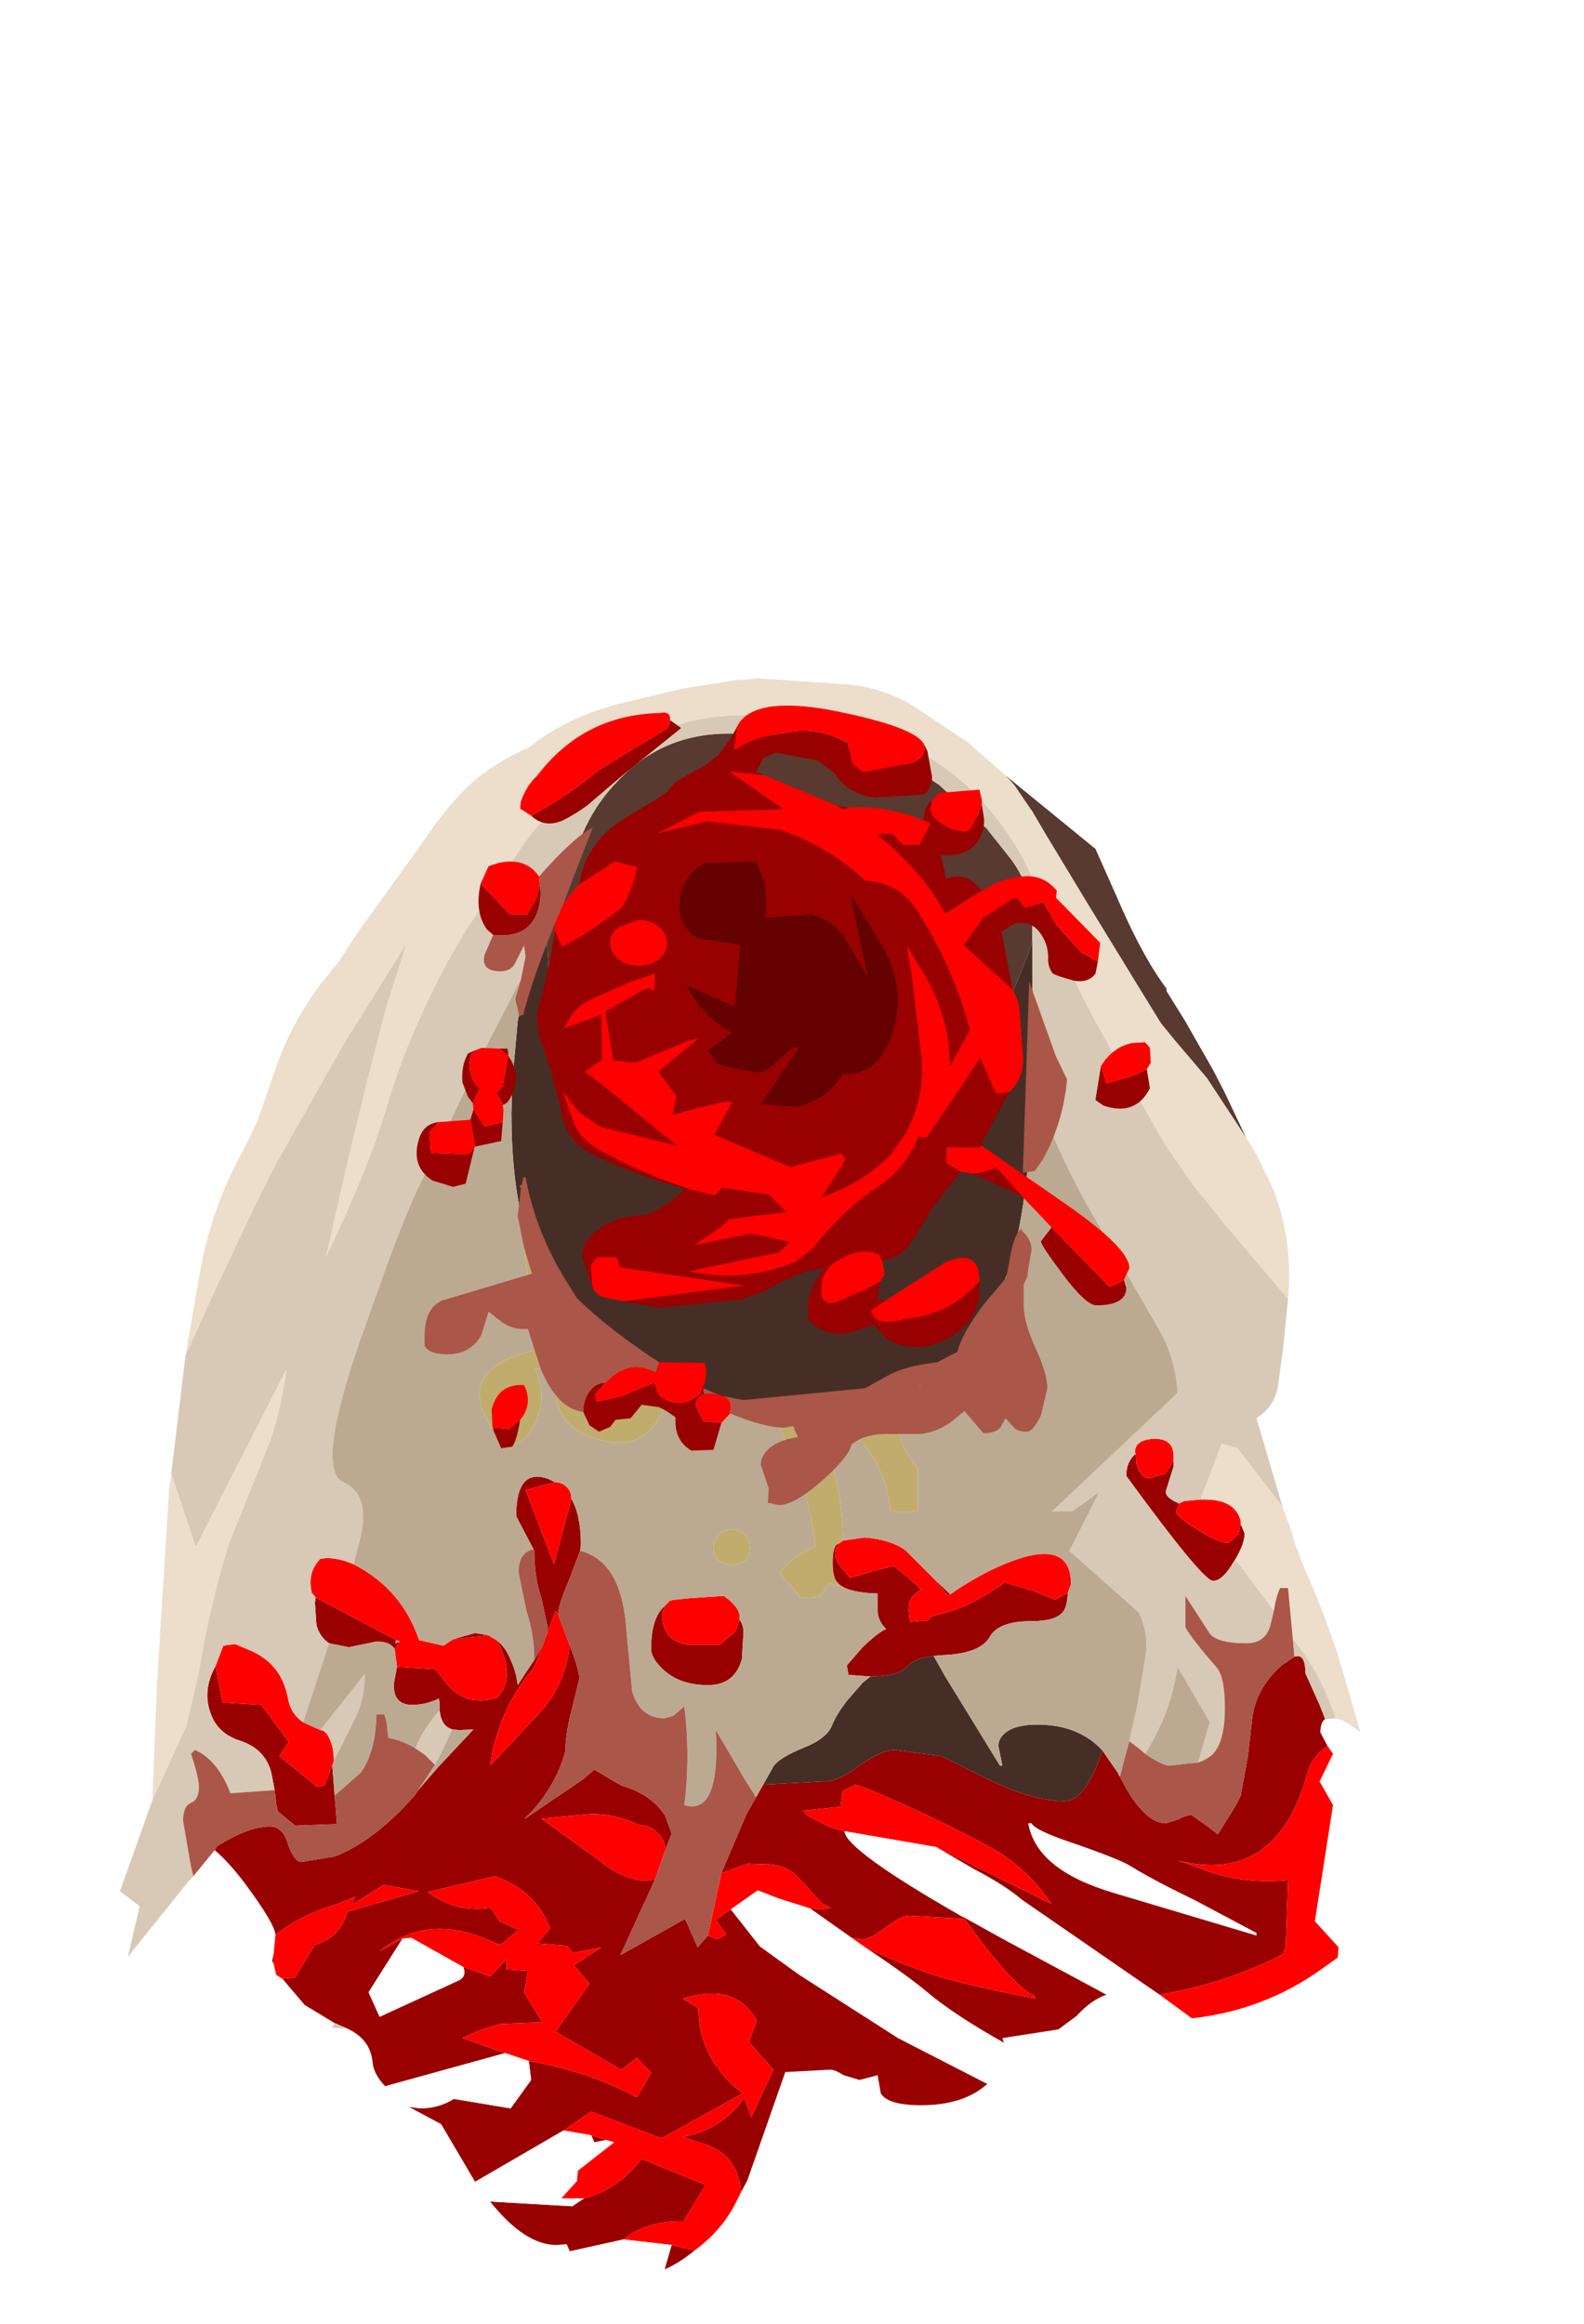 <?xml version="1.0" encoding="UTF-8" standalone="no"?>
<svg xmlns:ffdec="https://www.free-decompiler.com/flash" xmlns:xlink="http://www.w3.org/1999/xlink" ffdec:objectType="frame" height="147.15px" width="100.35px" xmlns="http://www.w3.org/2000/svg">
  <g transform="matrix(1.0, 0.0, 0.0, 1.0, 49.1, 86.8)">
    <use ffdec:characterId="1894" height="102.7" transform="matrix(1.0, 0.0, 0.0, 1.0, -41.5, -43.85)" width="78.6" xlink:href="#shape0"/>
    <use ffdec:characterId="1893" height="50.6" id="wound" transform="matrix(1.0, 0.0, 0.0, 1.0, -22.7, -42.1)" width="46.5" xlink:href="#sprite0"/>
    <use ffdec:characterId="1138" height="0.0" id="spineRef" transform="matrix(1.0, 0.0, 0.0, 1.0, 10.85, -50.9)" width="0.0" xlink:href="#sprite1"/>
  </g>
  <defs>
    <g id="shape0" transform="matrix(1.0, 0.0, 0.0, 1.0, 41.5, 43.85)">
      <path d="M34.85 22.05 Q34.55 22.25 34.55 22.9 L35.0 23.75 Q34.0 24.45 33.75 25.4 31.8 32.6 25.5 31.0 L26.8 31.45 Q29.45 32.55 32.5 32.25 L32.35 36.5 32.15 36.95 Q28.55 38.8 24.35 39.5 L22.1 37.95 15.65 33.5 Q14.6 32.6 12.6 31.55 L10.2 30.15 17.5 33.75 Q15.9 31.3 13.15 29.9 9.65 28.05 5.95 26.5 L5.1 26.2 4.3 26.6 4.15 27.6 1.75 27.85 2.1 28.2 3.5 28.9 4.4 29.15 Q4.5 30.35 11.85 34.55 L12.15 34.7 14.4 35.95 21.0 39.5 Q20.0 39.85 19.1 40.85 L17.95 41.7 14.4 42.25 14.5 42.55 Q11.3 40.75 9.65 39.35 8.4 38.3 5.7 36.5 7.6 37.4 9.6 38.1 11.55 38.8 16.5 39.75 L16.4 39.55 16.25 39.5 Q15.0 38.7 13.0 36.05 L12.0 34.7 11.15 34.65 8.5 34.5 Q8.0 34.5 7.0 35.25 6.0 36.0 5.5 36.0 L4.85 35.9 2.3 34.1 2.25 34.05 3.0 34.1 3.55 34.0 3.0 33.75 1.45 32.05 Q0.85 31.4 -0.2 31.25 L-1.7 31.2 -3.4 31.8 -1.8 28.05 -1.2 27.0 -0.75 26.2 3.0 26.0 Q3.95 26.05 5.35 25.0 6.75 24.0 7.6 24.0 L10.55 24.4 13.25 25.75 Q16.3 27.25 18.35 27.25 19.65 27.25 20.75 24.05 L21.75 25.5 21.75 25.55 21.85 25.7 22.25 26.45 Q23.55 28.65 24.75 28.65 L25.55 28.4 Q25.9 28.2 26.2 28.15 L26.35 28.1 27.35 28.8 28.05 29.35 29.2 27.5 29.5 26.9 29.95 24.45 30.25 21.85 Q30.55 20.0 32.1 18.65 L32.9 18.1 Q33.6 17.85 33.6 19.15 L34.5 21.15 34.85 22.05 M13.45 45.15 Q11.95 46.5 9.25 46.5 7.15 46.5 6.7 45.75 L6.5 44.6 5.35 44.9 4.35 44.6 Q3.8 44.25 3.5 44.25 L0.65 44.4 -1.75 51.25 -2.15 52.0 Q-2.35 49.45 -4.85 48.85 L-5.85 48.5 Q-3.45 48.1 -1.95 46.05 L-1.5 47.25 -0.1 44.25 -1.65 42.5 -1.15 41.15 Q-2.5 38.7 -5.85 39.75 L-4.85 40.35 Q-4.85 43.6 -2.05 45.75 L-7.2 48.6 -11.65 46.9 -13.4 48.1 -19.0 51.35 -21.15 47.7 -23.2 46.6 -22.5 46.7 Q-21.3 46.7 -20.35 46.1 L-16.75 46.7 -15.45 44.9 -15.6 43.7 Q-11.85 44.35 -8.75 46.0 L-7.85 44.45 -8.75 43.5 -9.75 44.25 -13.9 41.85 -11.75 38.8 -12.75 37.65 -11.0 36.5 -12.8 36.85 -13.2 36.4 -15.05 36.25 -14.25 35.3 -14.5 34.7 Q-15.55 32.75 -17.75 32.0 L-22.0 33.0 Q-20.2 34.35 -18.0 34.0 L-17.45 34.85 -16.25 35.4 -17.4 36.35 -17.7 36.25 Q-21.9 34.2 -25.05 36.75 L-23.6 35.95 -25.75 39.35 -25.05 40.9 -20.15 38.65 Q-19.5 38.4 -19.75 37.75 L-18.05 38.35 -17.0 37.25 -17.0 37.9 -15.65 38.0 -15.9 39.35 -14.75 41.25 -17.35 41.35 Q-18.6 41.65 -19.8 42.25 L-17.1 43.2 -24.7 45.3 Q-25.45 44.5 -25.5 43.75 -25.65 42.3 -27.1 41.65 L-27.2 41.6 -27.9 41.3 -29.8 40.15 -31.2 38.5 -30.4 38.4 -29.15 36.35 Q-27.5 35.85 -27.1 34.25 L-22.55 32.95 -24.8 32.55 -26.8 33.8 -26.6 33.3 -27.7 33.75 Q-29.85 34.35 -31.65 35.7 -31.7 35.0 -33.55 32.5 -34.6 31.1 -35.5 30.35 L-35.35 30.1 Q-33.35 28.85 -32.0 28.85 -31.25 28.85 -30.9 29.8 L-30.85 30.0 Q-30.45 31.1 -30.0 31.1 L-27.9 30.75 Q-25.4 29.8 -22.8 26.85 L-22.65 26.6 -21.35 25.1 -19.1 22.7 -20.0 22.75 -20.45 22.7 Q-21.15 22.5 -21.25 21.5 L-21.25 21.0 -21.3 20.75 Q-22.1 21.15 -23.0 21.15 -24.2 21.15 -24.15 19.8 L-23.95 18.75 -21.5 18.9 -21.0 19.55 Q-19.75 21.35 -17.6 20.7 -16.75 19.8 -17.1 18.35 L-17.4 17.45 -17.65 17.05 Q-17.1 17.45 -16.75 18.3 -16.4 19.05 -16.3 19.9 L-15.85 19.2 -15.25 18.3 Q-14.4 16.95 -14.4 16.25 L-14.8 14.4 Q-15.25 13.1 -15.25 11.4 L-15.3 11.3 -16.4 9.2 Q-16.4 6.1 -14.35 6.85 L-13.95 7.05 -15.8 7.55 -14.0 12.25 -12.9 8.1 Q-12.3 9.15 -12.3 11.0 L-12.35 11.4 -13.05 13.25 Q-13.7 14.75 -13.75 15.4 L-13.9 15.2 -15.05 18.25 -15.25 18.75 -15.5 19.05 Q-17.6 21.7 -18.05 25.0 L-14.9 21.65 Q-13.3 19.9 -13.0 17.4 -12.4 18.95 -12.4 19.5 L-12.85 21.35 Q-13.25 22.8 -13.3 24.15 -13.95 26.5 -15.9 28.4 L-12.15 25.85 -11.45 25.25 -9.75 26.25 Q-7.75 26.85 -6.95 28.2 L-6.55 29.3 -6.95 30.35 Q-6.95 29.7 -7.45 29.25 -7.95 28.75 -8.65 28.75 -9.9 28.1 -11.55 28.05 L-14.8 28.35 -11.0 31.1 Q-9.8 32.1 -8.3 32.3 L-7.6 32.2 -9.8 37.0 -5.7 34.7 -4.9 36.5 -4.25 35.75 -3.65 36.0 -3.1 35.7 -3.75 34.75 -2.8 34.1 -0.95 36.45 1.55 38.25 7.8 42.25 13.45 45.15 M-5.1 55.7 Q-6.0 56.45 -7.0 56.9 L-6.55 55.35 -5.1 55.7 M-13.0 55.75 L-13.2 55.3 -13.85 55.35 Q-15.85 55.35 -18.05 52.6 L-12.85 52.9 -12.1 52.4 Q-10.35 51.95 -9.05 50.6 L-8.45 49.9 -4.4 51.55 -5.8 53.85 Q-8.1 53.8 -9.6 55.0 L-13.0 55.75 M-31.75 37.6 L-31.85 37.35 -31.75 36.8 -31.75 37.6 M29.15 11.95 L29.05 12.1 Q28.35 13.3 27.75 13.3 27.1 13.3 22.25 6.65 22.25 5.75 22.85 5.25 L22.9 5.9 Q23.15 6.8 23.75 6.8 L24.75 6.5 25.25 5.7 25.25 6.05 25.0 6.85 24.75 7.65 Q24.75 8.05 25.6 8.4 L25.4 8.9 Q25.4 9.2 26.75 10.05 28.1 10.9 28.75 10.9 L29.35 10.35 29.5 9.7 29.75 10.3 Q29.75 10.95 29.15 11.95 M10.1 13.2 L11.1 14.15 10.95 14.2 10.1 13.2 M18.55 14.05 Q18.5 14.95 18.25 15.25 17.8 15.85 16.25 15.85 14.15 15.85 13.6 16.85 13.0 17.9 10.65 18.0 L10.05 18.05 Q8.8 18.2 8.35 18.75 7.75 19.35 6.05 19.35 L6.0 19.35 4.65 19.25 4.55 18.65 5.55 17.5 Q6.6 16.5 7.05 16.35 6.55 15.9 6.5 15.25 L6.5 14.1 Q4.75 14.05 4.1 13.55 L3.95 13.4 Q3.65 13.1 3.65 12.15 3.65 11.25 3.9 11.0 L4.1 10.9 Q3.8 11.15 3.8 11.65 3.8 11.9 4.15 12.4 L4.75 13.1 7.1 12.45 7.5 12.35 8.45 13.1 9.25 13.85 Q8.5 14.3 8.45 14.9 L8.55 15.9 9.65 15.8 9.95 15.55 10.5 15.4 Q12.4 14.95 14.55 13.4 L16.4 13.95 17.75 14.5 18.55 14.05 M-20.4 17.0 L-19.0 16.6 -18.15 16.75 -20.4 17.0 M16.25 28.65 L16.05 28.65 Q16.55 31.6 21.45 33.05 L30.5 35.75 30.5 35.6 26.55 33.5 Q23.95 32.25 22.5 31.35 21.75 30.9 18.85 29.9 16.45 29.1 16.25 28.65 M-2.25 15.75 Q-2.0 16.1 -2.0 16.55 L-2.1 18.25 Q-2.55 19.9 -4.25 19.9 -6.05 19.9 -7.1 18.9 -7.85 18.2 -7.85 17.6 -7.85 15.65 -7.0 14.9 L-7.15 15.45 Q-7.15 17.1 -5.5 17.35 L-3.5 17.35 -2.5 16.5 -2.25 15.75 M-29.1 14.35 L-24.0 17.05 -24.05 17.15 -24.05 17.25 -23.75 17.15 -24.1 17.6 Q-24.45 17.1 -25.3 17.15 L-27.0 17.5 -28.25 17.25 Q-28.85 16.85 -29.05 16.1 L-29.15 14.7 -29.1 14.35 M-31.7 26.55 L-31.9 25.5 Q-32.25 24.0 -33.8 23.45 -35.3 23.0 -35.75 21.7 -36.3 20.25 -35.45 18.7 L-35.0 21.0 -32.55 21.15 -30.8 23.5 -31.4 24.4 -29.0 26.35 -28.55 26.25 -28.05 25.0 -27.9 26.9 -27.75 28.7 -30.4 28.8 -31.5 27.9 -31.6 27.4 -31.7 26.55 M-11.65 48.4 L-10.7 48.7 -11.45 48.85 -11.65 48.4" fill="#990000" fill-rule="evenodd" stroke="none"/>
      <path d="M35.0 23.75 L35.35 24.25 34.5 26.0 35.35 27.5 34.2 34.85 35.7 36.5 35.65 37.15 34.6 37.9 Q30.95 40.5 26.4 41.0 L24.35 39.5 Q28.55 38.8 32.15 36.95 L32.35 36.5 32.5 32.25 Q29.45 32.55 26.8 31.45 L25.5 31.0 Q31.8 32.6 33.75 25.4 34.0 24.45 35.0 23.75 M-2.15 52.0 L-2.55 52.8 Q-3.45 54.5 -5.1 55.7 L-6.55 55.35 -9.6 55.0 Q-8.1 53.8 -5.8 53.85 L-4.4 51.55 -8.45 49.9 -9.05 50.6 Q-10.35 51.95 -12.1 52.4 L-13.55 52.4 -12.55 51.3 -12.5 50.65 -10.2 48.85 -10.7 48.7 -11.65 48.4 -13.4 48.1 -11.65 46.9 -7.2 48.6 -2.05 45.75 Q-4.85 43.6 -4.85 40.35 L-5.85 39.75 Q-2.5 38.7 -1.15 41.15 L-1.65 42.5 -0.1 44.25 -1.5 47.25 -1.95 46.05 Q-3.45 48.1 -5.85 48.5 L-4.85 48.85 Q-2.35 49.45 -2.15 52.0 M-31.2 38.5 L-31.6 38.25 -31.75 37.6 -31.75 36.8 -31.65 35.7 Q-29.85 34.35 -27.7 33.75 L-26.6 33.3 -26.8 33.8 -24.8 32.55 -22.55 32.95 -27.1 34.25 Q-27.5 35.85 -29.15 36.35 L-30.4 38.4 -31.2 38.5 M22.85 5.25 L22.8 5.15 Q22.8 4.35 24.05 4.3 25.25 4.3 25.25 5.4 L25.25 5.7 24.75 6.5 23.75 6.8 Q23.15 6.8 22.9 5.9 L22.85 5.25 M25.6 8.4 L25.9 8.25 26.95 8.15 27.25 8.15 Q29.15 8.15 29.5 9.5 L29.5 9.7 29.35 10.35 28.75 10.9 Q28.1 10.9 26.75 10.05 25.4 9.2 25.4 8.9 L25.6 8.4 M4.3 10.75 L5.7 10.55 Q7.35 10.7 8.25 11.35 L10.1 13.2 10.95 14.2 11.1 14.15 Q12.6 13.1 14.15 12.4 18.75 10.35 18.75 13.5 L18.55 14.05 17.75 14.5 16.4 13.95 14.55 13.4 Q12.4 14.95 10.5 15.4 L9.95 15.55 9.65 15.8 8.55 15.9 8.45 14.9 Q8.5 14.3 9.25 13.85 L8.45 13.1 7.5 12.35 7.1 12.45 4.75 13.1 4.15 12.4 Q3.8 11.9 3.8 11.65 3.8 11.15 4.1 10.9 L4.3 10.75 M-26.7 12.25 Q-23.65 13.8 -22.55 17.05 L-21.0 17.4 -20.4 17.0 -18.15 16.75 -17.65 17.05 -17.4 17.45 -17.1 18.35 Q-16.75 19.8 -17.6 20.7 -19.75 21.35 -21.0 19.55 L-21.5 18.9 -23.95 18.75 -24.1 17.6 -23.75 17.15 -24.0 17.05 -29.1 14.35 -29.35 14.05 Q-29.65 12.75 -28.8 11.9 L-28.35 11.85 Q-27.45 11.9 -26.7 12.25 M-13.95 7.05 Q-13.5 7.05 -13.2 7.35 -12.9 7.65 -12.9 8.1 L-14.0 12.25 -15.8 7.55 -13.95 7.05 M4.85 35.9 L5.5 36.0 Q6.0 36.0 7.0 35.25 8.0 34.5 8.5 34.5 L11.15 34.65 12.0 34.7 13.0 36.05 Q15.0 38.7 16.25 39.5 L16.4 39.55 16.5 39.75 Q11.55 38.8 9.6 38.1 7.6 37.4 5.7 36.5 L4.85 35.9 M4.4 29.15 L3.5 28.9 2.1 28.2 1.75 27.85 4.15 27.6 4.3 26.6 5.1 26.2 5.95 26.5 Q9.65 28.05 13.15 29.9 15.9 31.3 17.5 33.75 L10.2 30.15 4.4 29.15 M2.25 34.05 L0.5 33.5 0.2 33.4 -1.1 32.9 -2.8 34.1 -3.75 34.75 -3.1 35.7 -3.65 36.0 -4.25 35.75 -3.4 31.8 -1.7 31.2 -0.2 31.25 Q0.85 31.4 1.45 32.05 L3.0 33.75 3.55 34.0 3.0 34.1 2.25 34.05 M-13.75 15.4 L-13.0 17.4 Q-13.3 19.9 -14.9 21.65 L-18.05 25.0 Q-17.6 21.7 -15.5 19.05 L-15.25 18.75 -15.05 18.25 -13.9 15.2 -13.75 15.4 M-6.95 30.35 L-7.6 32.2 -8.3 32.3 Q-9.8 32.1 -11.0 31.1 L-14.8 28.35 -11.55 28.05 Q-9.9 28.1 -8.65 28.75 -7.95 28.75 -7.45 29.25 -6.95 29.7 -6.95 30.35 M-7.0 14.9 L-6.65 14.55 -6.4 14.5 -5.45 14.4 -3.25 14.25 Q-2.25 14.95 -2.25 15.55 L-2.25 15.75 -2.5 16.5 -3.5 17.35 -5.5 17.35 Q-7.15 17.1 -7.15 15.45 L-7.0 14.9 M-35.45 18.7 L-34.95 17.4 -34.2 17.3 -33.15 17.75 Q-31.25 18.6 -30.85 20.75 -30.7 21.7 -29.9 22.25 L-28.8 22.75 Q-28.45 22.75 -28.2 23.35 -27.95 23.9 -27.95 24.7 L-28.05 25.0 -28.55 26.25 -29.0 26.35 -31.4 24.4 -30.8 23.5 -32.55 21.15 -35.0 21.0 -35.45 18.7 M-23.6 35.95 L-25.05 36.75 Q-21.9 34.2 -17.7 36.25 L-17.4 36.35 -16.25 35.4 -17.45 34.85 -18.0 34.0 Q-20.2 34.35 -22.0 33.0 L-17.75 32.0 Q-15.55 32.75 -14.5 34.7 L-14.25 35.3 -15.05 36.25 -13.2 36.4 -12.8 36.85 -11.0 36.5 -12.75 37.65 -11.75 38.8 -13.9 41.85 -9.75 44.25 -8.75 43.5 -7.85 44.45 -8.75 46.0 Q-11.85 44.35 -15.6 43.7 L-17.1 43.2 -19.8 42.25 Q-18.6 41.65 -17.35 41.35 L-14.75 41.25 -15.9 39.35 -15.65 38.0 -17.0 37.9 -17.0 37.25 -18.05 38.35 -19.75 37.75 -23.05 35.9 -23.6 35.95" fill="#ff0000" fill-rule="evenodd" stroke="none"/>
      <path d="M26.4 41.0 L27.65 42.15 27.25 42.65 21.0 39.5 14.4 35.95 12.15 34.7 11.85 34.55 Q4.5 30.35 4.4 29.15 L10.2 30.15 12.6 31.55 Q14.6 32.6 15.65 33.5 L22.1 37.95 24.35 39.5 26.4 41.0 M14.5 42.55 L17.6 44.2 Q23.4 47.3 24.75 48.25 24.35 48.75 23.6 48.75 21.6 48.75 15.35 46.0 L13.45 45.15 7.8 42.25 1.55 38.25 -0.95 36.45 -2.8 34.1 -1.1 32.9 0.2 33.4 0.5 33.5 2.25 34.05 2.3 34.1 4.85 35.9 5.7 36.5 Q8.4 38.3 9.65 39.35 11.3 40.75 14.5 42.55 M-7.0 56.9 L-7.8 58.75 -9.35 58.85 Q-11.15 57.7 -13.4 58.35 L-15.75 58.4 -14.85 57.3 -13.0 55.75 -9.6 55.0 -6.55 55.35 -7.0 56.9 M-18.05 52.6 L-20.45 52.8 -19.0 51.35 -13.4 48.1 -11.65 48.4 -11.45 48.85 -10.7 48.7 -10.2 48.85 -12.5 50.65 -12.55 51.3 -13.55 52.4 -12.1 52.4 -12.85 52.9 -18.05 52.6 M-23.2 46.6 L-24.25 46.25 -24.7 45.3 -17.1 43.2 -15.6 43.7 -15.45 44.9 -16.75 46.7 -20.35 46.1 Q-21.3 46.7 -22.5 46.7 L-23.2 46.6 M16.25 28.65 Q16.45 29.1 18.85 29.9 21.75 30.9 22.5 31.35 23.95 32.25 26.55 33.5 L30.5 35.6 30.5 35.75 21.45 33.05 Q16.55 31.6 16.05 28.65 L16.25 28.65 M-23.6 35.95 L-23.05 35.9 -19.75 37.75 Q-19.5 38.4 -20.15 38.65 L-25.05 40.9 -25.75 39.35 -23.6 35.95" fill="#ffffff" fill-rule="evenodd" stroke="none"/>
      <path d="M14.6 -37.7 L20.3 -33.05 21.5 -30.35 22.05 -29.1 Q23.45 -26.0 24.8 -24.2 L24.8 -24.05 25.95 -22.2 27.75 -19.05 28.45 -17.7 29.85 -14.75 27.45 -18.4 27.35 -18.55 25.35 -20.9 24.45 -22.0 23.25 -23.95 19.85 -29.5 17.1 -34.05 16.25 -35.5 16.2 -35.55 15.15 -37.1 14.6 -37.7 M-14.5 -27.9 L-13.9 -29.7 -12.2 -34.0 Q-11.45 -35.75 -10.2 -37.1 L-10.1 -37.2 Q-7.25 -40.35 -2.95 -40.35 1.5 -40.4 5.7 -39.2 8.25 -38.55 10.4 -37.1 L13.4 -34.35 14.75 -32.65 Q16.35 -30.7 16.3 -28.1 L16.3 -27.2 16.0 -26.3 15.15 -24.2 14.4 -22.95 13.25 -21.15 10.6 -17.65 Q9.35 -15.8 6.7 -14.4 4.1 -13.0 1.9 -13.0 L-3.25 -13.6 Q-7.3 -14.35 -8.9 -15.65 -11.5 -17.7 -12.75 -19.05 L-13.8 -20.35 -14.2 -23.35 -14.5 -27.9" fill="#583a30" fill-rule="evenodd" stroke="none"/>
      <path d="M29.85 -14.75 L30.5 -13.7 31.5 -11.65 Q32.85 -8.3 32.5 -4.55 L28.35 -9.45 26.35 -11.95 24.8 -14.2 24.35 -14.95 21.45 -20.05 20.45 -21.85 Q18.25 -25.85 16.75 -30.05 15.35 -34.0 12.3 -36.9 L12.1 -37.1 11.5 -37.6 Q9.7 -39.1 7.35 -40.05 L3.65 -41.05 -0.6 -41.45 Q-5.65 -41.9 -9.75 -39.2 L-10.2 -38.9 Q-13.45 -36.65 -15.9 -33.4 L-19.55 -27.95 Q-21.15 -25.35 -22.4 -22.55 -23.65 -19.85 -24.5 -17.05 -25.6 -13.15 -28.45 -7.2 -26.45 -16.2 -24.65 -22.95 L-23.35 -27.05 -27.35 -20.65 -31.7 -12.95 -32.95 -10.45 -35.55 -4.95 -37.35 -0.95 -36.45 -6.15 Q-35.85 -9.5 -34.45 -12.5 L-33.4 -14.55 -32.8 -15.8 -31.65 -19.1 Q-30.65 -22.05 -28.7 -24.6 L-27.65 -25.9 -26.3 -27.95 -22.65 -33.0 Q-20.7 -35.9 -19.3 -37.15 -17.8 -38.5 -15.55 -39.5 -13.4 -41.25 -10.2 -42.15 L-10.05 -42.2 -5.85 -43.2 -2.4 -43.75 -2.1 -43.75 -1.05 -43.85 4.0 -43.5 Q6.65 -43.4 8.75 -42.1 L12.15 -39.85 14.5 -37.8 14.6 -37.7 15.15 -37.1 16.2 -35.55 16.25 -35.5 17.1 -34.05 19.85 -29.5 23.25 -23.95 24.45 -22.0 25.35 -20.9 27.35 -18.55 27.45 -18.4 29.85 -14.75 M32.15 8.6 L32.7 10.1 32.95 10.95 33.45 12.3 Q34.65 14.95 35.65 17.95 L37.1 22.9 36.7 22.6 Q36.0 22.1 35.5 22.0 L35.5 21.95 Q34.75 19.65 33.4 17.75 L32.8 16.95 32.5 13.75 32.0 13.75 Q31.75 14.25 31.6 15.2 L29.6 12.5 29.15 11.95 Q29.75 10.95 29.75 10.3 L29.5 9.7 29.5 9.5 Q29.15 8.15 27.25 8.15 L26.95 8.15 28.3 4.6 29.3 4.9 32.15 8.6 M-39.45 27.2 L-39.15 19.75 -38.4 7.7 -38.25 6.5 -36.7 11.15 -30.95 -0.1 Q-31.25 2.15 -31.95 4.35 L-32.85 6.6 -34.6 10.95 Q-35.85 14.95 -36.5 19.1 L-37.3 22.5 -39.45 27.2" fill="#ecdecb" fill-rule="evenodd" stroke="none"/>
      <path d="M32.5 -4.55 L32.2 -1.55 31.9 0.7 Q31.75 2.2 30.5 3.0 L32.15 8.6 29.3 4.9 28.3 4.6 26.95 8.15 25.9 8.25 25.6 8.4 Q24.75 8.05 24.75 7.65 L25.0 6.85 25.25 6.05 25.25 5.7 25.25 5.4 Q25.25 4.3 24.05 4.3 22.8 4.35 22.8 5.15 L22.85 5.25 Q22.25 5.75 22.25 6.65 27.1 13.3 27.75 13.3 28.35 13.3 29.05 12.1 L29.15 11.95 29.6 12.5 31.6 15.2 31.4 16.05 Q31.1 17.25 29.85 17.25 28.05 17.25 27.55 16.65 L26.0 14.25 26.0 16.25 Q26.5 17.1 27.95 18.75 28.5 19.35 28.5 21.35 28.5 23.45 27.75 24.25 27.4 24.6 26.8 24.8 L27.55 22.25 25.5 18.75 Q25.1 21.5 23.6 24.0 L23.45 24.25 23.1 23.95 22.45 23.45 22.4 23.6 22.45 23.4 22.95 21.2 23.5 17.9 Q23.65 16.55 23.05 15.3 L18.65 11.4 20.55 7.65 Q19.7 8.3 18.8 8.9 L17.55 8.9 25.5 1.4 Q25.4 -0.8 24.25 -2.75 L20.35 -9.5 20.3 -9.6 Q19.05 -11.7 18.05 -13.9 17.1 -16.0 16.3 -18.15 L16.3 -27.2 16.3 -28.1 Q16.35 -30.7 14.75 -32.65 L13.4 -34.35 10.4 -37.1 Q8.25 -38.55 5.7 -39.2 1.5 -40.4 -2.95 -40.35 -7.25 -40.35 -10.1 -37.2 L-10.2 -37.1 Q-11.45 -35.75 -12.2 -34.0 L-13.9 -29.7 -14.5 -27.9 -14.6 -27.7 -18.55 -20.05 -22.05 -12.7 Q-23.25 -10.5 -25.05 -5.4 L-26.35 -1.75 Q-29.1 6.25 -27.35 7.05 -25.65 7.8 -26.25 10.5 L-26.7 12.25 Q-27.45 11.9 -28.35 11.85 L-28.8 11.9 Q-29.65 12.75 -29.35 14.05 L-29.1 14.35 -29.15 14.7 -29.05 16.1 Q-28.85 16.85 -28.25 17.25 L-29.9 22.25 Q-30.7 21.7 -30.85 20.75 -31.25 18.6 -33.15 17.75 L-34.2 17.3 -34.95 17.4 -35.45 18.7 Q-36.3 20.25 -35.75 21.7 -35.3 23.0 -33.8 23.45 -32.25 24.0 -31.9 25.5 L-31.7 26.55 -34.5 26.75 Q-35.3 24.65 -36.75 24.0 L-37.0 24.25 Q-36.5 25.75 -36.5 26.35 -36.5 27.15 -37.0 27.35 -37.5 27.55 -37.5 28.5 L-37.0 31.4 -36.85 32.0 -36.95 32.1 -37.3 32.5 -41.0 37.1 -40.25 33.9 -41.5 32.95 -39.45 27.2 -37.3 22.5 -36.5 19.1 Q-35.85 14.95 -34.6 10.95 L-32.85 6.6 -31.95 4.35 Q-31.25 2.15 -30.95 -0.1 L-36.7 11.15 -38.25 6.5 -37.35 -0.95 -35.55 -4.95 -32.95 -10.45 -31.7 -12.95 -27.35 -20.65 -23.35 -27.05 -24.65 -22.95 Q-26.45 -16.2 -28.45 -7.2 -25.6 -13.15 -24.5 -17.05 -23.65 -19.85 -22.4 -22.55 -21.15 -25.35 -19.55 -27.95 L-15.9 -33.4 Q-13.45 -36.65 -10.2 -38.9 L-9.75 -39.2 Q-5.65 -41.9 -0.6 -41.45 L3.65 -41.05 7.35 -40.05 Q9.7 -39.1 11.5 -37.6 L12.1 -37.1 12.3 -36.9 Q15.35 -34.0 16.75 -30.05 18.25 -25.85 20.45 -21.85 L21.45 -20.05 24.35 -14.95 24.8 -14.2 26.35 -11.95 28.35 -9.45 32.5 -4.55 M35.5 22.0 L34.85 22.05 34.5 21.15 33.6 19.15 Q33.6 17.85 32.9 18.1 L32.8 16.95 33.4 17.75 Q34.75 19.65 35.5 21.95 L35.5 22.0 M-27.1 41.65 L-28.05 41.6 -27.9 41.3 -27.2 41.6 -27.1 41.65 M-21.25 21.5 Q-21.15 22.5 -20.45 22.7 L-21.25 24.4 -21.55 24.95 -22.2 24.3 -22.8 23.9 Q-22.2 22.55 -21.25 21.5 M-28.8 22.75 L-26.0 19.2 Q-25.95 20.8 -26.75 22.3 L-27.65 24.1 -27.95 24.7 Q-27.95 23.9 -28.2 23.35 -28.45 22.75 -28.8 22.75" fill="#d7c9b5" fill-rule="evenodd" stroke="none"/>
      <path d="M-14.5 -27.9 L-14.2 -23.35 -13.8 -20.35 -12.75 -19.05 Q-11.5 -17.7 -8.9 -15.65 -7.3 -14.35 -3.25 -13.6 L1.9 -13.0 Q4.1 -13.0 6.7 -14.4 9.35 -15.8 10.6 -17.65 L13.25 -21.15 14.4 -22.95 15.15 -24.2 16.0 -26.3 16.3 -27.2 16.3 -18.15 Q16.15 -10.45 14.7 -6.1 L13.7 -3.75 Q12.15 -0.95 9.3 0.55 -1.55 4.7 -9.9 -1.3 -11.5 -2.45 -12.95 -3.9 -15.2 -6.1 -15.95 -9.3 -16.7 -12.25 -16.7 -16.3 L-16.65 -18.3 -16.3 -22.15 Q-16.05 -23.55 -14.6 -27.7 L-14.5 -27.9 M10.05 18.05 L10.75 19.3 14.25 25.0 14.4 25.0 14.15 23.75 Q14.15 23.2 14.75 22.8 15.4 22.4 16.6 22.4 19.25 22.4 20.75 24.05 19.65 27.25 18.35 27.25 16.3 27.25 13.25 25.75 L10.55 24.4 7.6 24.0 Q6.75 24.0 5.35 25.0 3.95 26.05 3.0 26.0 L-0.75 26.2 -0.1 25.05 Q0.25 24.5 1.85 23.85 3.35 23.25 3.65 22.35 3.9 21.75 4.55 20.9 L5.55 19.75 6.05 19.35 Q7.75 19.35 8.35 18.75 8.8 18.2 10.05 18.05" fill="#462e26" fill-rule="evenodd" stroke="none"/>
      <path d="M16.3 -18.15 Q17.1 -16.0 18.05 -13.9 19.05 -11.7 20.3 -9.6 L20.35 -9.5 24.25 -2.75 Q25.4 -0.8 25.5 1.4 L17.55 8.9 18.8 8.9 Q19.7 8.3 20.55 7.65 L18.65 11.4 23.05 15.3 Q23.65 16.55 23.5 17.9 L22.95 21.2 22.45 23.4 22.4 23.6 21.85 25.7 21.75 25.55 21.75 25.5 20.75 24.05 Q19.25 22.4 16.6 22.4 15.4 22.4 14.75 22.8 14.15 23.2 14.15 23.75 L14.4 25.0 14.25 25.0 10.75 19.3 10.05 18.05 10.65 18.0 Q13.0 17.9 13.6 16.85 14.15 15.85 16.25 15.85 17.8 15.85 18.25 15.25 18.5 14.95 18.55 14.05 L18.75 13.5 Q18.75 10.35 14.15 12.4 12.6 13.1 11.1 14.15 L10.1 13.2 8.25 11.35 Q7.35 10.7 5.7 10.55 L4.3 10.75 Q4.3 7.35 3.05 4.15 L5.05 4.0 Q7.05 6.0 7.3 8.9 L9.05 8.9 9.05 6.15 Q7.8 4.75 7.7 2.9 7.65 1.75 8.6 1.0 L9.3 0.55 Q12.15 -0.95 13.7 -3.75 L14.7 -6.1 Q16.15 -10.45 16.3 -18.15 M23.45 24.25 L23.6 24.0 Q25.1 21.5 25.5 18.75 L27.55 22.25 26.8 24.8 25.0 25.0 Q24.55 25.0 23.45 24.25 M14.05 -1.65 Q13.7 -1.35 13.7 -0.85 13.7 -0.35 14.05 0.0 L14.85 0.3 15.7 0.0 16.0 -0.85 15.7 -1.65 Q15.35 -2.0 14.85 -2.0 14.35 -2.0 14.05 -1.65 M4.1 13.55 Q4.75 14.05 6.5 14.1 L6.5 15.25 Q6.55 15.9 7.05 16.35 6.6 16.5 5.55 17.5 L4.55 18.65 4.65 19.25 6.0 19.35 6.05 19.35 5.55 19.75 4.55 20.9 Q3.9 21.75 3.65 22.35 3.35 23.25 1.85 23.85 0.25 24.5 -0.1 25.05 L-0.75 26.2 -1.2 27.0 -1.9 25.9 -3.75 22.75 Q-3.45 28.2 -5.75 27.5 -5.35 24.4 -5.75 21.25 L-6.45 21.85 -7.0 22.0 Q-8.55 22.0 -9.05 20.3 L-9.4 16.65 Q-9.65 12.05 -12.35 11.4 L-12.3 11.0 Q-12.3 9.15 -12.9 8.1 -12.9 7.65 -13.2 7.35 -13.5 7.05 -13.95 7.05 L-14.35 6.85 Q-16.4 6.1 -16.4 9.2 L-15.3 11.3 Q-16.25 11.5 -16.25 12.75 L-15.75 15.2 Q-15.25 16.7 -15.25 18.25 L-15.25 18.3 -15.85 19.2 -16.3 19.9 Q-16.4 19.05 -16.75 18.3 -17.1 17.45 -17.65 17.05 L-18.15 16.75 -19.0 16.6 -20.4 17.0 -21.0 17.4 -22.55 17.05 Q-23.65 13.8 -26.7 12.25 L-26.25 10.5 Q-25.65 7.8 -27.35 7.05 -29.1 6.25 -26.35 -1.75 L-25.05 -5.4 Q-23.25 -10.5 -22.05 -12.7 L-18.55 -20.05 -14.6 -27.7 Q-16.05 -23.55 -16.3 -22.15 L-16.65 -18.3 -16.7 -16.3 Q-16.7 -12.25 -15.95 -9.3 -16.0 -5.6 -14.35 -2.35 L-14.15 -1.85 -14.1 -1.55 Q-21.05 -0.35 -17.55 4.1 -16.55 5.3 -15.55 3.9 -14.25 2.05 -15.2 -0.1 L-13.85 -0.3 Q-14.5 3.6 -10.95 4.4 -8.1 5.15 -6.95 2.15 -3.2 1.8 0.2 3.45 2.1 7.05 2.55 11.1 1.85 11.4 1.25 11.85 0.7 12.25 0.3 12.8 L1.65 14.4 2.8 14.3 3.45 13.45 4.05 13.65 4.1 13.55 M-3.9 11.2 Q-3.9 11.7 -3.55 12.05 L-2.75 12.35 -1.9 12.05 Q-1.6 11.7 -1.6 11.2 -1.6 10.7 -1.9 10.4 -2.25 10.05 -2.75 10.05 -3.25 10.05 -3.55 10.4 -3.9 10.7 -3.9 11.2 M-23.95 18.75 L-24.15 19.8 Q-24.2 21.15 -23.0 21.15 -22.1 21.15 -21.3 20.75 L-21.25 21.0 -21.25 21.5 Q-22.2 22.55 -22.8 23.9 -23.6 23.4 -24.5 23.25 L-24.6 22.3 -24.75 21.75 -25.25 21.75 Q-25.3 24.15 -26.25 25.45 L-27.9 26.9 -28.05 25.0 -27.95 24.7 -27.65 24.1 -26.75 22.3 Q-25.95 20.8 -26.0 19.2 L-28.8 22.75 -29.9 22.25 -28.25 17.25 -27.0 17.5 -25.3 17.15 Q-24.45 17.1 -24.1 17.6 L-23.95 18.75 M-20.45 22.7 L-20.0 22.75 -19.1 22.7 -21.35 25.1 -22.65 26.6 -21.55 24.95 -21.25 24.4 -20.45 22.7 M-7.0 14.9 Q-7.85 15.65 -7.85 17.6 -7.85 18.2 -7.1 18.9 -6.05 19.9 -4.25 19.9 -2.55 19.9 -2.1 18.25 L-2.0 16.55 Q-2.0 16.1 -2.25 15.75 L-2.25 15.55 Q-2.25 14.95 -3.25 14.25 L-5.45 14.4 -6.4 14.5 -6.65 14.55 -7.0 14.9 M-24.0 17.05 L-23.75 17.15 -24.05 17.25 -24.05 17.15 -24.0 17.05" fill="#bbaa91" fill-rule="evenodd" stroke="none"/>
      <path d="M9.3 0.55 L8.6 1.0 Q7.65 1.75 7.7 2.9 7.8 4.75 9.05 6.15 L9.05 8.9 7.3 8.9 Q7.05 6.0 5.05 4.0 L3.05 4.15 Q4.3 7.35 4.3 10.75 L4.1 10.9 3.9 11.0 Q3.65 11.25 3.65 12.15 3.65 13.1 3.95 13.4 L4.1 13.55 4.05 13.65 3.45 13.45 2.8 14.3 1.65 14.4 0.3 12.8 Q0.7 12.25 1.25 11.85 1.85 11.4 2.55 11.1 2.1 7.05 0.2 3.45 -3.2 1.8 -6.95 2.15 -8.1 5.15 -10.95 4.4 -14.5 3.6 -13.85 -0.3 L-15.2 -0.1 Q-14.25 2.05 -15.55 3.9 -16.55 5.3 -17.55 4.1 -21.05 -0.35 -14.1 -1.55 L-14.15 -1.85 -14.35 -2.35 Q-16.0 -5.6 -15.95 -9.3 -15.2 -6.1 -12.95 -3.9 -11.5 -2.45 -9.9 -1.3 -1.55 4.7 9.3 0.55 M14.05 -1.65 Q14.35 -2.0 14.85 -2.0 15.35 -2.0 15.7 -1.65 L16.0 -0.85 15.7 0.0 14.85 0.3 14.05 0.0 Q13.7 -0.35 13.7 -0.85 13.7 -1.35 14.05 -1.65 M-3.9 11.2 Q-3.9 10.7 -3.55 10.4 -3.25 10.05 -2.75 10.05 -2.25 10.05 -1.9 10.4 -1.6 10.7 -1.6 11.2 -1.6 11.7 -1.9 12.05 L-2.75 12.35 -3.55 12.05 Q-3.9 11.7 -3.9 11.2" fill="#c0ac6d" fill-rule="evenodd" stroke="none"/>
      <path d="M-35.5 30.35 L-36.85 32.0 -37.0 31.4 -37.5 28.5 Q-37.5 27.55 -37.0 27.35 -36.5 27.15 -36.5 26.35 -36.5 25.75 -37.0 24.25 L-36.75 24.0 Q-35.3 24.65 -34.5 26.75 L-31.7 26.55 -31.6 27.4 -31.5 27.9 -30.4 28.8 -27.75 28.7 -27.9 26.9 -26.25 25.45 Q-25.3 24.15 -25.25 21.75 L-24.75 21.75 -24.6 22.3 -24.5 23.25 Q-23.6 23.4 -22.8 23.9 L-22.2 24.3 -21.55 24.95 -22.65 26.6 -22.8 26.85 Q-25.4 29.8 -27.9 30.75 L-30.0 31.1 Q-30.45 31.1 -30.85 30.0 L-30.9 29.8 Q-31.25 28.85 -32.0 28.85 -33.35 28.85 -35.35 30.1 L-35.5 30.35 M22.4 23.6 L22.45 23.45 23.1 23.95 23.45 24.25 Q24.55 25.0 25.0 25.0 L26.8 24.8 Q27.4 24.6 27.75 24.25 28.5 23.45 28.5 21.35 28.5 19.35 27.95 18.75 26.5 17.1 26.0 16.25 L26.0 14.25 27.55 16.65 Q28.05 17.25 29.85 17.25 31.1 17.25 31.4 16.05 L31.6 15.2 Q31.75 14.25 32.0 13.75 L32.5 13.75 32.8 16.95 32.9 18.1 32.1 18.65 Q30.55 20.0 30.25 21.85 L29.95 24.45 29.5 26.9 29.2 27.5 28.05 29.35 27.35 28.8 26.35 28.1 26.2 28.15 Q25.9 28.2 25.55 28.4 L24.75 28.65 Q23.55 28.65 22.25 26.45 L21.85 25.7 22.4 23.6 M-15.25 18.3 L-15.25 18.25 Q-15.25 16.7 -15.75 15.2 L-16.25 12.75 Q-16.25 11.5 -15.3 11.3 L-15.25 11.4 Q-15.25 13.1 -14.8 14.4 L-14.4 16.25 Q-14.4 16.95 -15.25 18.3 M-12.35 11.4 Q-9.65 12.05 -9.4 16.65 L-9.05 20.3 Q-8.55 22.0 -7.0 22.0 L-6.45 21.85 -5.75 21.25 Q-5.35 24.4 -5.75 27.5 -3.45 28.2 -3.75 22.75 L-1.9 25.9 -1.2 27.0 -1.8 28.05 -3.4 31.8 -4.25 35.75 -4.9 36.5 -5.7 34.7 -9.8 37.0 -7.6 32.2 -6.95 30.35 -6.55 29.3 -6.95 28.2 Q-7.75 26.85 -9.75 26.25 L-11.45 25.25 -12.15 25.85 -15.9 28.4 Q-13.95 26.5 -13.3 24.15 -13.25 22.8 -12.85 21.35 L-12.4 19.5 Q-12.4 18.95 -13.0 17.4 L-13.75 15.4 Q-13.7 14.75 -13.05 13.25 L-12.35 11.4" fill="#aa5649" fill-rule="evenodd" stroke="none"/>
    </g>
    <g id="sprite0" transform="matrix(1.0, 0.0, 0.0, 1.0, 23.3, 27.2)">
      <use ffdec:characterId="1892" height="50.6" transform="matrix(1.0, 0.0, 0.0, 1.0, -23.3, -27.2)" width="46.5" xlink:href="#shape1"/>
    </g>
    <g id="shape1" transform="matrix(1.0, 0.0, 0.0, 1.0, 23.3, 27.2)">
      <path d="M-2.95 -26.0 L-3.2 -24.45 -3.1 -24.45 Q-2.1 -25.1 -0.85 -25.35 L0.7 -25.6 Q2.45 -25.75 4.0 -24.85 L4.3 -23.55 5.0 -23.0 8.05 -23.6 Q8.85 -23.9 8.85 -24.5 L8.85 -24.75 9.05 -24.35 9.35 -22.7 Q9.35 -22.05 8.85 -21.6 L5.8 -21.4 Q4.05 -21.55 3.15 -22.95 L2.1 -23.75 -0.55 -24.25 -1.35 -23.9 -1.8 -23.0 -1.25 -22.8 -3.5 -23.05 -0.05 -20.65 -5.4 -20.5 -8.0 -19.15 -4.9 -19.9 -0.25 -19.35 Q2.7 -18.35 5.1 -16.15 7.3 -16.0 8.4 -14.25 10.65 -10.75 11.75 -6.7 L10.5 -4.4 10.35 -6.2 Q10.0 -8.2 8.95 -10.05 L7.75 -12.0 8.05 -10.3 8.7 -4.8 Q8.85 -2.25 7.65 -0.1 L6.7 1.25 Q4.8 3.1 2.35 3.9 L3.65 1.9 3.85 1.45 3.6 1.15 0.4 2.0 Q-2.0 1.0 -4.45 -0.05 L-3.3 -2.15 -4.0 -2.1 -5.85 -1.65 -7.1 -1.3 -6.85 -2.5 -8.0 -4.05 -5.45 -6.15 -6.2 -5.95 -9.45 -4.6 -10.85 -4.75 -11.35 -7.85 -8.9 -9.25 -8.6 -9.35 -8.25 -9.15 -8.2 -10.25 -9.7 -9.75 -12.2 -8.65 Q-13.0 -8.3 -13.55 -7.55 L-13.95 -6.8 -11.6 -7.65 -11.55 -4.8 -12.65 -4.05 -10.9 -2.7 -9.15 -1.25 -6.8 0.65 -11.65 -0.55 -13.0 -1.45 -14.05 -2.8 -13.35 -0.8 Q-12.9 0.25 -11.75 0.9 -8.95 2.45 -6.0 3.4 L-4.4 3.8 -3.95 3.3 -1.0 3.75 0.15 4.85 -1.95 5.1 -3.55 5.3 Q-3.55 5.55 -5.75 6.95 L-2.1 6.2 0.35 6.75 -0.35 7.4 -6.05 8.6 Q-2.6 9.35 0.7 8.0 L1.85 7.1 Q3.6 4.8 6.05 3.15 7.7 2.05 8.5 0.05 L9.0 0.15 12.4 -4.9 13.4 -2.65 14.25 -2.75 12.35 0.75 10.25 0.75 10.25 1.75 11.15 2.3 9.4 4.55 8.1 6.65 Q7.5 7.65 6.2 7.95 L6.0 7.55 Q4.8 7.05 3.5 7.85 2.2 8.5 2.35 10.1 2.5 10.8 3.3 10.55 L5.05 9.8 6.05 9.25 5.9 10.4 6.4 10.45 5.5 11.05 Q5.65 12.2 7.7 11.6 10.45 11.35 12.3 9.3 12.6 11.45 10.6 12.7 8.55 14.0 6.5 12.9 L5.65 12.0 5.5 12.05 Q4.95 12.15 4.5 12.4 2.75 12.95 1.5 11.65 L1.5 10.65 Q1.65 9.35 2.55 8.4 L1.35 8.6 -0.3 9.3 Q-1.4 10.0 -2.85 10.4 L-7.9 10.9 -10.2 10.5 -2.55 9.5 -10.4 8.35 -10.65 7.7 -11.9 7.7 -12.25 8.2 -12.2 9.35 -12.3 9.2 -12.8 7.75 -12.8 7.7 Q-12.8 6.6 -11.65 5.85 -10.5 5.05 -8.85 5.05 -7.35 4.5 -6.3 3.35 -9.25 2.6 -11.95 1.3 L-12.15 1.2 Q-13.8 0.35 -14.15 -1.45 -14.65 -3.9 -15.55 -6.3 L-15.7 -7.65 Q-14.95 -10.25 -14.55 -13.0 L-14.1 -11.95 Q-12.15 -12.95 -10.3 -14.45 L-10.0 -14.95 Q-9.5 -16.05 -9.35 -17.0 L-10.75 -17.35 -13.0 -15.9 Q-12.6 -18.45 -10.4 -19.9 L-7.55 -21.65 -6.9 -22.4 -5.0 -23.45 -4.2 -24.1 Q-3.4 -25.05 -2.95 -26.0 M9.35 -21.25 L9.25 -20.7 Q9.25 -20.2 9.95 -19.75 10.65 -19.25 11.5 -19.25 11.75 -19.25 12.1 -20.0 L12.5 -20.95 12.65 -20.0 Q12.65 -19.2 12.2 -18.55 11.55 -17.75 10.35 -17.75 L9.9 -17.75 10.25 -16.25 Q11.5 -16.8 12.5 -15.5 L10.2 -14.05 Q8.6 -16.9 5.85 -19.05 L6.8 -19.15 7.5 -18.4 8.55 -18.4 9.25 -19.75 8.8 -19.95 Q8.85 -20.85 9.35 -21.25 M19.85 -11.0 L19.7 -10.25 Q19.25 -9.65 18.35 -9.8 L17.35 -10.1 17.0 -10.25 Q16.7 -10.65 16.7 -11.15 16.75 -12.15 16.1 -12.95 15.5 -13.65 14.5 -13.4 L13.75 -12.9 14.45 -9.25 11.35 -12.05 12.6 -13.8 14.65 -15.1 15.25 -14.4 16.4 -14.8 17.25 -13.3 18.8 -11.6 19.85 -11.0 M17.25 -15.0 L17.15 -15.1 17.2 -15.05 17.25 -15.0 M3.3 -20.9 L4.05 -20.75 3.7 -20.65 3.3 -20.9 M4.6 -14.65 L4.15 -15.3 5.25 -10.1 3.8 -12.55 Q3.05 -13.65 1.65 -14.0 L-1.2 -13.8 -1.15 -14.85 -1.25 -16.0 -1.8 -17.35 -5.1 -17.25 Q-6.7 -16.3 -6.65 -14.35 -6.6 -13.4 -5.9 -12.75 -5.45 -12.4 -4.9 -12.4 L-2.8 -12.05 -3.15 -8.15 -6.25 -9.55 Q-5.2 -7.5 -3.3 -6.5 L-4.85 -5.4 -4.3 -4.55 -3.2 -4.25 -1.65 -3.95 Q-1.25 -4.05 -0.9 -4.3 L0.5 -5.55 0.95 -5.6 -1.5 -2.0 0.75 -1.8 Q2.7 -2.25 3.7 -3.9 5.45 -3.8 6.3 -5.3 8.1 -8.55 6.25 -11.9 L4.6 -14.65 M22.95 -4.2 L23.15 -3.0 Q22.25 -1.2 20.2 -1.9 L19.7 -2.25 20.05 -4.4 20.4 -3.3 21.65 -3.65 Q22.3 -3.85 22.95 -4.2 M-7.25 -26.3 L-6.55 -25.8 -10.15 -22.9 -12.5 -20.9 Q-13.25 -20.35 -14.05 -19.95 -15.2 -19.45 -16.05 -20.25 -13.8 -21.45 -11.8 -23.1 L-9.95 -24.25 -7.7 -25.6 Q-7.25 -25.85 -7.25 -26.3 M-21.9 -0.85 L-22.5 -0.2 -22.4 1.1 -20.05 1.2 -19.65 0.8 -20.2 3.05 -21.0 3.25 -22.3 2.85 Q-23.7 1.95 -23.15 0.2 -22.85 -0.75 -21.9 -0.85 M-19.6 0.7 L-19.9 -1.0 -19.7 -1.65 -19.0 -0.55 -17.85 -0.85 -17.95 0.35 -19.6 0.7 M-9.25 -13.65 L-10.5 -13.2 Q-11.05 -12.8 -11.05 -12.2 -11.05 -11.6 -10.5 -11.15 -10.0 -10.75 -9.25 -10.75 -8.5 -10.75 -7.95 -11.15 -7.45 -11.6 -7.45 -12.2 -7.45 -12.8 -7.95 -13.2 -8.5 -13.65 -9.25 -13.65 M-19.25 -15.95 L-17.4 -14.0 -16.3 -14.0 -15.7 -15.05 -15.5 -15.9 -15.45 -15.3 Q-15.6 -12.4 -18.45 -12.7 L-18.85 -13.05 Q-19.65 -14.15 -19.25 -15.95 M-18.05 -5.5 L-17.65 -5.5 Q-17.5 -5.6 -17.5 -5.05 -16.5 -3.6 -17.55 -2.1 L-17.8 -1.95 -18.25 -2.7 -17.85 -3.1 -17.5 -5.05 -18.05 -5.5 M-19.2 -5.55 L-19.8 -5.2 Q-20.2 -4.15 -19.55 -3.2 L-19.3 -3.0 -19.75 -2.05 -20.05 -2.45 -20.4 -3.35 Q-20.5 -4.4 -20.05 -5.2 L-19.2 -5.55 M-5.15 15.9 L-5.15 16.0 -5.1 16.35 -5.5 16.65 -5.65 17.05 -5.15 18.1 -4.0 18.2 -4.5 19.9 -5.9 19.95 Q-7.0 19.3 -6.9 17.85 -7.4 17.45 -7.95 17.2 L-9.05 17.05 -9.75 17.9 -10.7 18.0 -11.05 18.45 -11.75 18.75 -12.35 18.35 -12.75 17.5 Q-12.75 16.75 -12.35 16.2 -11.95 15.65 -11.35 15.65 L-12.0 16.4 -11.9 16.85 -10.3 16.5 -8.25 15.65 -7.95 16.45 Q-6.6 17.5 -5.3 16.3 L-5.15 15.9 M-12.35 9.0 L-12.4 8.95 -12.4 9.0 -12.35 9.0 M-18.45 18.5 L-17.45 18.6 -16.75 18.0 Q-16.95 19.3 -17.25 19.7 L-17.95 19.8 -18.45 18.65 -18.45 18.5 M21.5 9.15 L21.65 9.65 Q21.65 10.75 19.75 10.75 19.1 10.75 17.6 8.75 16.25 6.95 16.25 6.7 L16.9 5.85 16.9 5.8 20.6 9.6 21.35 9.25 21.5 9.15 M15.1 3.9 Q14.5 3.55 13.75 3.25 L11.9 2.4 12.25 2.4 13.3 2.1 13.35 2.0 13.45 2.05 15.1 3.9" fill="#990000" fill-rule="evenodd" stroke="none"/>
      <path d="M8.85 -24.75 L8.85 -24.5 Q8.85 -23.9 8.05 -23.6 L5.0 -23.0 4.3 -23.55 4.0 -24.85 Q2.45 -25.75 0.7 -25.6 L-0.85 -25.35 Q-2.1 -25.1 -3.1 -24.45 L-3.2 -24.45 -2.95 -26.0 Q-1.9 -27.8 2.85 -26.95 8.3 -25.9 8.85 -24.75 M-13.0 -15.9 L-10.75 -17.35 -9.35 -17.0 Q-9.5 -16.05 -10.0 -14.95 L-10.3 -14.45 Q-12.15 -12.95 -14.1 -11.95 L-14.55 -13.0 -14.55 -13.3 -14.55 -13.4 -14.0 -14.7 -13.25 -15.65 -13.0 -15.9 M-12.2 9.35 L-12.25 8.2 -11.9 7.7 -10.65 7.7 -10.4 8.35 -2.55 9.5 -10.2 10.5 -11.6 10.2 Q-12.2 9.85 -12.2 9.35 M12.3 9.3 Q10.45 11.35 7.7 11.6 5.65 12.2 5.5 11.05 L6.4 10.45 10.15 8.05 Q12.35 7.05 12.35 9.25 L12.3 9.3 M6.05 9.25 L5.05 9.8 3.3 10.55 Q2.5 10.8 2.35 10.1 2.2 8.5 3.5 7.85 4.8 7.05 6.0 7.55 L6.2 7.95 6.35 8.8 6.05 9.25 M11.15 2.3 L10.25 1.75 10.25 0.75 12.35 0.75 12.4 0.8 12.35 0.75 12.5 0.65 17.9 4.4 Q21.85 7.15 21.85 8.4 L21.5 9.15 21.35 9.25 20.6 9.6 16.9 5.8 15.1 3.9 13.45 2.05 13.35 1.95 13.35 2.0 13.3 2.1 12.25 2.4 11.9 2.4 11.15 2.3 M14.25 -2.75 L13.4 -2.65 12.4 -4.9 9.0 0.15 8.5 0.05 Q7.7 2.05 6.05 3.15 3.6 4.8 1.85 7.1 L0.7 8.0 Q-2.6 9.35 -6.05 8.6 L-0.35 7.4 0.35 6.75 -2.1 6.2 -5.75 6.95 Q-3.55 5.55 -3.55 5.3 L-1.95 5.1 0.15 4.85 -1.0 3.75 -3.95 3.3 -4.4 3.8 -6.0 3.4 Q-8.95 2.45 -11.75 0.9 -12.9 0.25 -13.35 -0.8 L-14.05 -2.8 -13.0 -1.45 -11.65 -0.55 -6.8 0.65 -9.15 -1.25 -10.9 -2.7 -12.65 -4.05 -11.55 -4.8 -11.6 -7.65 -13.95 -6.8 -13.55 -7.55 Q-13.0 -8.3 -12.2 -8.65 L-9.7 -9.75 -8.2 -10.25 -8.25 -9.15 -8.6 -9.35 -8.9 -9.25 -11.35 -7.85 -10.85 -4.75 -9.45 -4.6 -6.2 -5.95 -5.45 -6.15 -8.0 -4.05 -6.85 -2.5 -7.1 -1.3 -5.85 -1.65 -4.0 -2.1 -3.3 -2.15 -4.45 -0.05 Q-2.0 1.0 0.4 2.0 L3.6 1.15 3.85 1.45 3.65 1.9 2.35 3.9 Q4.8 3.1 6.7 1.25 L7.65 -0.1 Q8.85 -2.25 8.7 -4.8 L8.05 -10.3 7.75 -12.0 8.95 -10.05 Q10.0 -8.2 10.35 -6.2 L10.5 -4.4 11.75 -6.7 Q10.65 -10.75 8.4 -14.25 7.3 -16.0 5.1 -16.15 2.7 -18.35 -0.25 -19.35 L-4.9 -19.9 -8.0 -19.15 -5.4 -20.5 -0.05 -20.65 -3.5 -23.05 -1.25 -22.8 3.3 -20.9 3.7 -20.65 4.05 -20.75 4.75 -20.8 Q6.9 -20.75 8.8 -19.95 L9.25 -19.75 8.55 -18.4 7.5 -18.4 6.8 -19.15 5.85 -19.05 Q8.6 -16.9 10.2 -14.05 L12.5 -15.5 Q13.8 -16.3 15.05 -16.4 16.4 -16.55 17.25 -15.5 L17.2 -15.05 17.15 -15.1 17.25 -15.0 20.0 -12.2 19.85 -11.0 18.8 -11.6 17.25 -13.3 16.4 -14.8 15.25 -14.4 14.65 -15.1 12.6 -13.8 11.35 -12.05 14.45 -9.25 Q14.85 -8.6 14.9 -7.75 L15.1 -5.15 Q15.25 -3.7 14.25 -2.75 M12.5 -20.95 L12.1 -20.0 Q11.75 -19.25 11.5 -19.25 10.65 -19.25 9.95 -19.75 9.25 -20.2 9.25 -20.7 L9.35 -21.25 9.85 -21.7 12.35 -21.9 12.5 -21.25 12.5 -20.95 M20.05 -4.4 Q20.8 -5.6 22.0 -5.85 L22.85 -5.9 23.15 -5.55 23.2 -4.6 22.95 -4.2 Q22.3 -3.85 21.65 -3.65 L20.4 -3.3 20.05 -4.4 M-16.05 -20.25 L-16.75 -20.7 -16.7 -21.15 Q-16.35 -22.15 -15.7 -22.75 L-15.25 -23.3 Q-12.4 -26.65 -7.9 -26.75 -7.2 -26.9 -7.25 -26.3 -7.25 -25.85 -7.7 -25.6 L-9.95 -24.25 -11.8 -23.1 Q-13.8 -21.45 -16.05 -20.25 M-19.65 0.8 L-20.05 1.2 -22.4 1.1 -22.5 -0.2 -21.9 -0.85 -19.9 -1.0 -19.6 0.7 -19.65 0.8 M-9.25 -13.65 Q-8.5 -13.65 -7.95 -13.2 -7.45 -12.8 -7.45 -12.2 -7.45 -11.6 -7.95 -11.15 -8.5 -10.75 -9.25 -10.75 -10.0 -10.75 -10.5 -11.15 -11.05 -11.6 -11.05 -12.2 -11.05 -12.8 -10.5 -13.2 L-9.25 -13.65 M-15.55 -16.4 L-15.5 -15.9 -15.7 -15.05 -16.3 -14.0 -17.4 -14.0 -19.25 -15.95 -18.75 -17.05 -18.15 -17.25 Q-16.4 -17.65 -15.55 -16.4 M-17.8 -1.95 L-17.85 -1.9 -17.8 -1.6 -17.85 -0.85 -19.0 -0.55 -19.7 -1.65 -19.75 -2.05 -19.3 -3.0 -19.55 -3.2 Q-20.2 -4.15 -19.8 -5.2 L-19.2 -5.55 -18.05 -5.5 -17.5 -5.05 -17.85 -3.1 -18.25 -2.7 -17.8 -1.95 M-7.95 14.35 L-5.05 14.4 Q-4.85 15.3 -5.15 15.9 L-5.3 16.3 Q-6.6 17.5 -7.95 16.45 L-8.25 15.65 -10.3 16.5 -11.9 16.85 -12.0 16.4 -11.35 15.65 Q-9.8 14.05 -8.2 15.0 L-8.1 14.85 -7.95 14.35 M-4.1 16.45 L-4.05 16.45 -3.9 16.5 Q-3.4 16.7 -3.4 17.15 L-3.45 17.6 -4.0 18.2 -5.15 18.1 -5.65 17.05 -5.5 16.65 -5.1 16.35 -4.5 16.35 -4.1 16.45 M-12.35 9.0 L-12.4 9.0 -12.4 8.95 -12.35 9.0 M-18.45 18.5 L-18.5 18.5 -18.55 17.35 Q-18.15 15.7 -16.5 15.8 L-16.35 16.15 Q-16.05 17.2 -16.75 18.0 L-17.45 18.6 -18.45 18.5" fill="#ff0000" fill-rule="evenodd" stroke="none"/>
      <path d="M4.6 -14.65 L6.25 -11.9 Q8.1 -8.55 6.3 -5.3 5.45 -3.8 3.7 -3.9 2.7 -2.25 0.75 -1.8 L-1.5 -2.0 0.95 -5.6 0.5 -5.55 -0.9 -4.3 Q-1.25 -4.05 -1.65 -3.95 L-3.2 -4.25 -4.3 -4.55 -4.85 -5.4 -3.3 -6.5 Q-5.2 -7.5 -6.25 -9.55 L-3.15 -8.15 -2.8 -12.05 -4.9 -12.4 Q-5.45 -12.4 -5.9 -12.75 -6.6 -13.4 -6.65 -14.35 -6.7 -16.3 -5.1 -17.25 L-1.8 -17.35 -1.25 -16.0 -1.15 -14.85 -1.2 -13.8 1.65 -14.0 Q3.05 -13.65 3.8 -12.55 L5.25 -10.1 4.15 -15.3 4.6 -14.65" fill="#650101" fill-rule="evenodd" stroke="none"/>
      <path d="M17.9 -3.55 Q17.65 -0.8 16.35 1.55 L15.85 2.25 15.1 2.35 15.5 -9.75 17.2 -5.0 17.9 -3.55 M-15.5 -15.9 L-15.55 -16.4 Q-13.35 -18.9 -12.15 -19.5 L-14.0 -14.7 -14.55 -13.4 Q-15.95 -10.0 -16.55 -7.65 L-16.8 -7.55 -17.05 -8.65 -16.7 -9.85 -16.4 -11.35 -16.5 -12.05 -17.05 -10.95 Q-17.3 -10.4 -18.0 -10.4 -19.25 -10.4 -19.0 -11.45 L-18.45 -12.7 Q-15.6 -12.4 -15.45 -15.3 L-15.5 -15.9 M-12.75 17.5 Q-14.4 17.3 -15.45 14.75 L-16.25 12.25 -16.6 12.25 Q-17.25 12.25 -17.85 11.85 L-18.75 11.15 -19.2 12.6 Q-19.85 13.85 -21.35 13.85 -22.55 13.85 -22.8 13.3 L-22.8 12.7 Q-22.8 10.95 -21.7 10.45 L-16.0 8.75 -16.5 7.1 -16.9 5.1 -16.7 3.35 -16.8 3.15 -16.65 3.15 -16.55 2.65 -16.4 2.65 Q-15.8 5.9 -14.05 8.85 L-13.15 10.3 Q-11.1 12.3 -7.95 14.35 L-8.1 14.85 -8.2 15.0 Q-9.8 14.05 -11.35 15.65 -11.95 15.65 -12.35 16.2 -12.75 16.75 -12.75 17.5 M-5.15 16.0 L-4.1 16.45 -4.5 16.35 -5.1 16.35 -5.15 16.0 M-3.9 16.5 L-2.6 16.75 5.1 16.0 6.55 15.2 Q7.6 14.6 9.7 14.35 L10.45 13.95 10.95 13.7 Q11.25 12.5 12.7 10.6 L14.05 9.0 14.25 7.95 Q14.5 6.3 15.0 5.9 L15.05 6.05 Q15.65 6.55 15.65 7.25 L15.4 8.7 15.4 8.9 15.15 9.45 15.15 10.75 Q15.15 11.8 15.9 13.45 16.65 15.1 16.65 16.0 L16.25 17.7 Q15.75 18.75 15.35 18.75 14.85 18.75 14.6 18.55 L14.0 17.9 13.7 18.45 Q13.4 18.85 12.6 18.85 L11.4 17.45 10.9 17.85 Q9.9 18.75 8.6 18.9 L6.25 18.9 Q5.2 18.95 4.55 19.35 L4.25 19.55 Q4.1 20.3 2.5 21.75 0.65 23.4 -0.35 23.4 L-1.05 23.25 -1.0 22.35 -1.25 21.6 -1.5 20.85 Q-1.5 20.25 -0.9 19.75 -0.25 19.25 0.85 19.1 L0.55 18.4 0.0 18.5 Q-1.25 18.5 -3.45 17.6 L-3.4 17.15 Q-3.4 16.7 -3.9 16.5 M8.65 15.8 L8.5 15.85 8.6 15.85 8.65 15.8" fill="#aa5649" fill-rule="evenodd" stroke="none"/>
    </g>
  </defs>
</svg>
